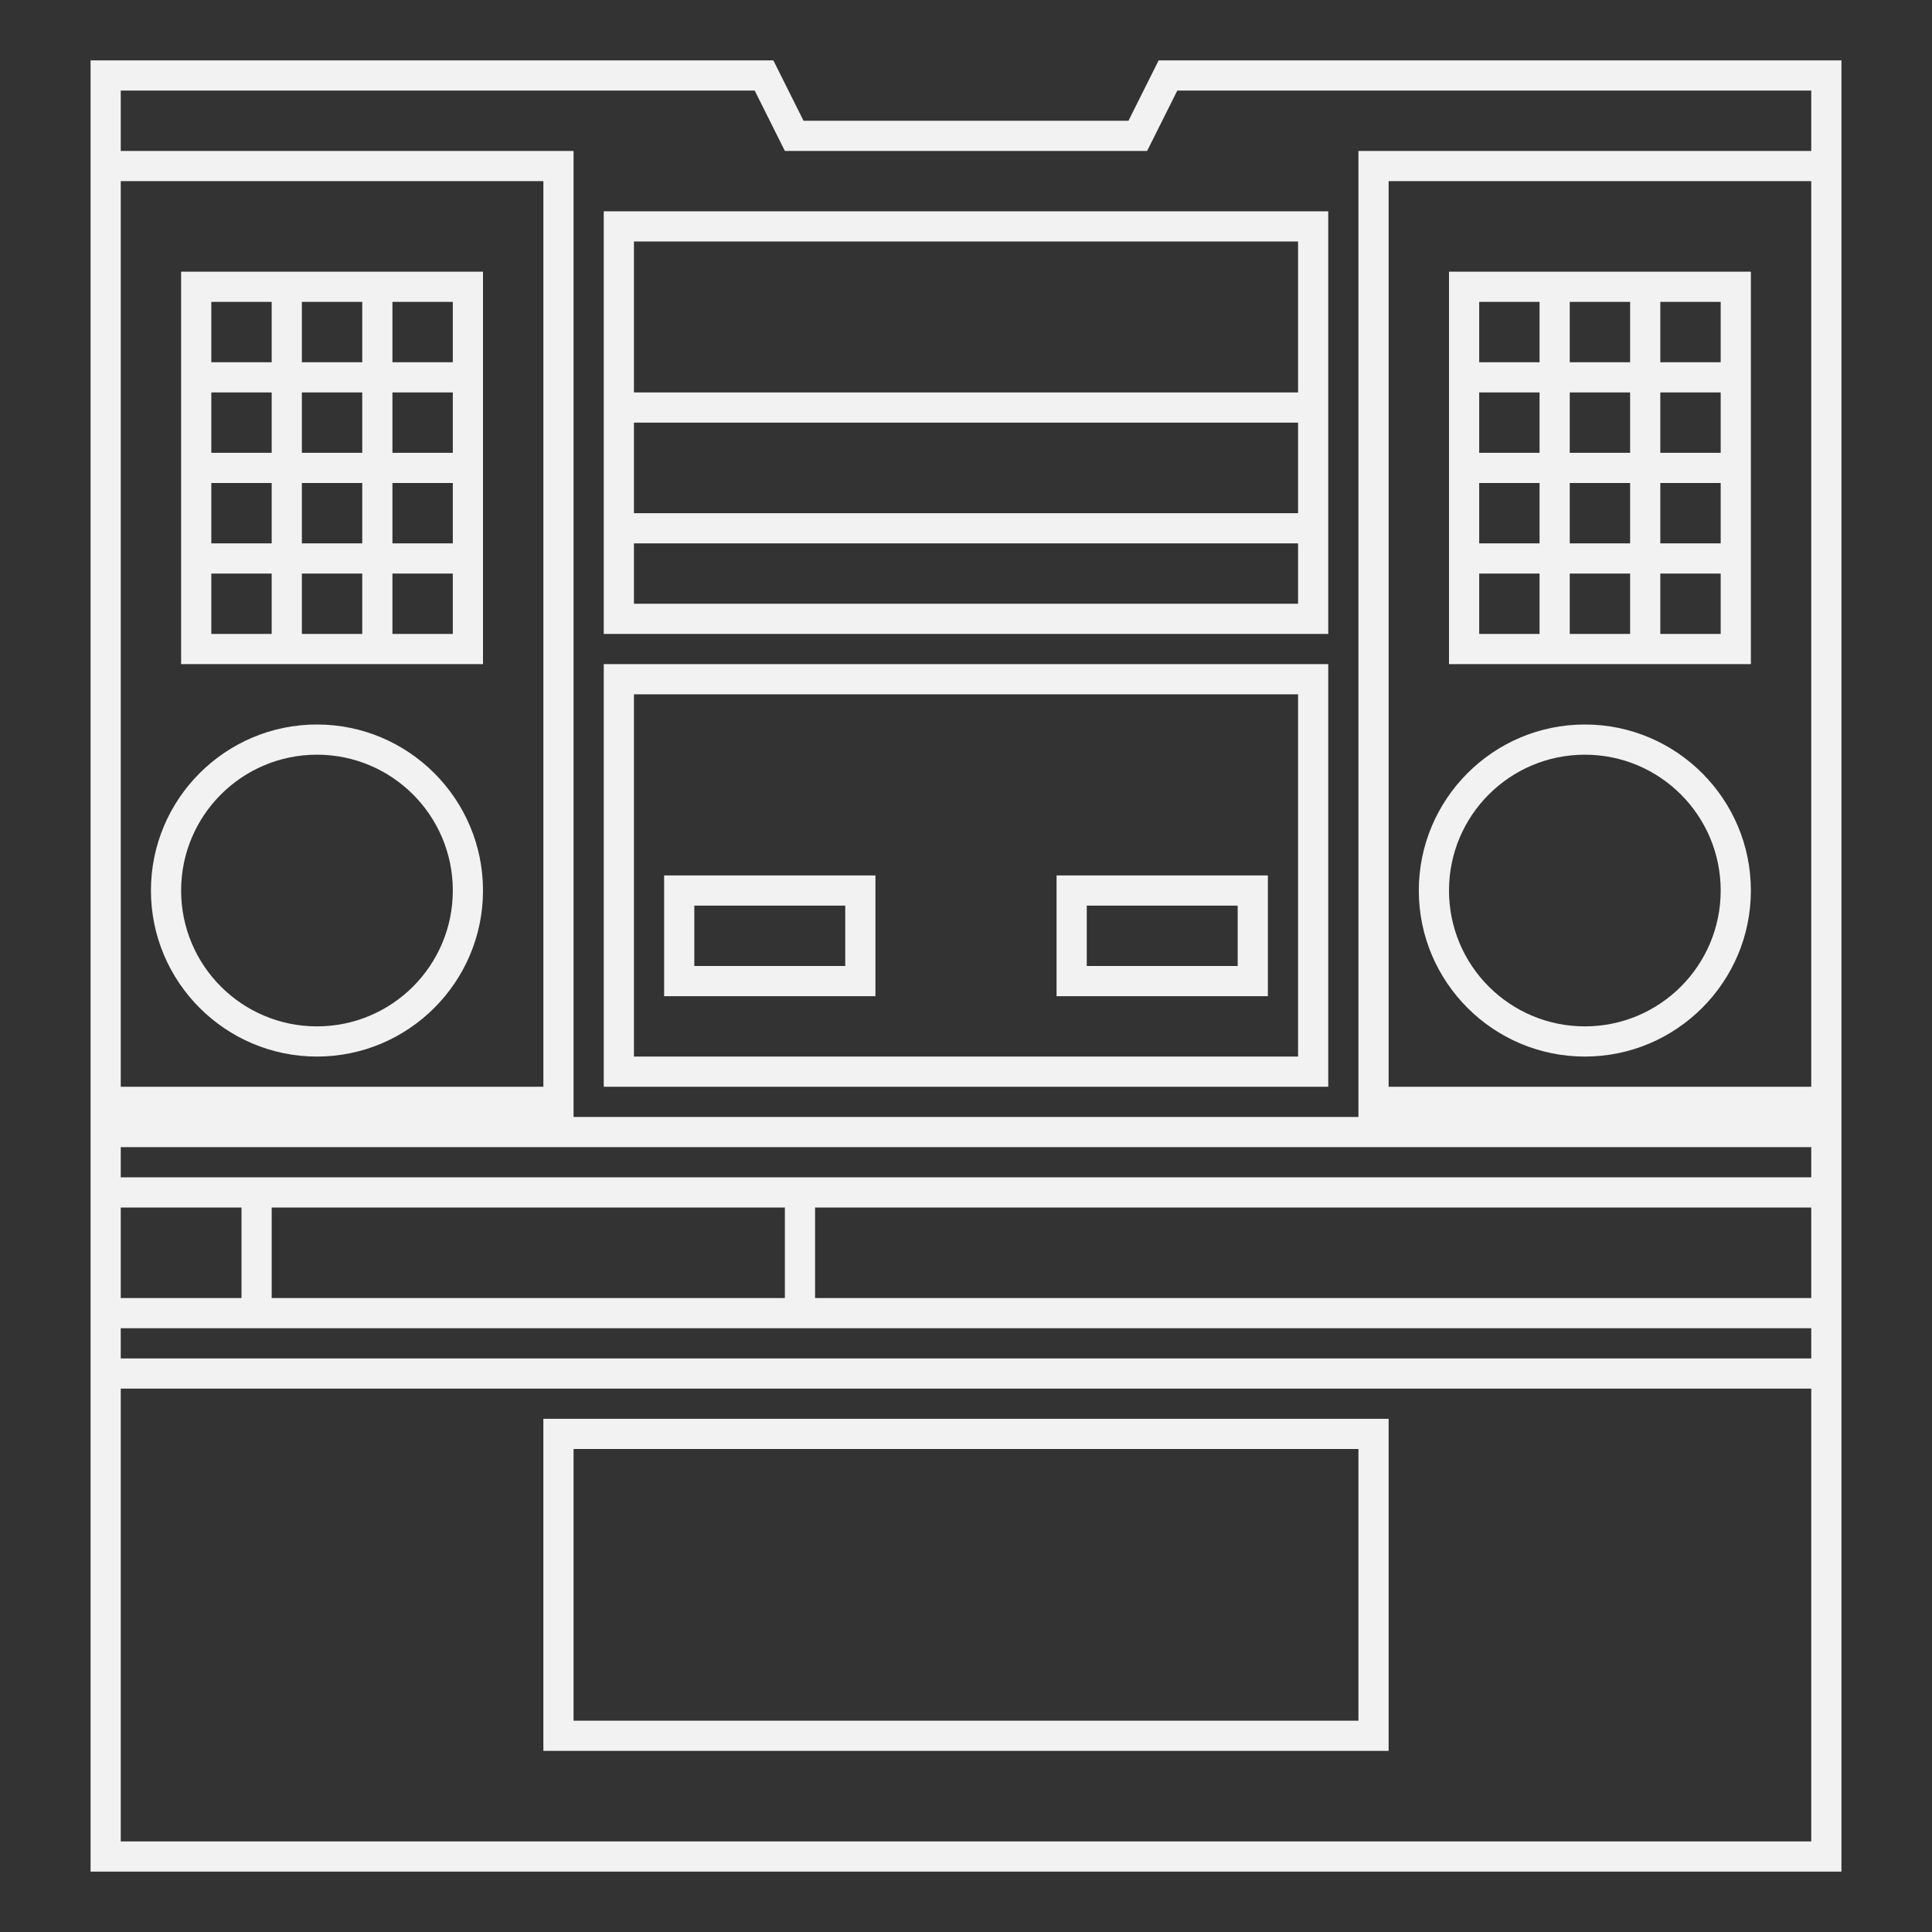 <?xml version="1.0" encoding="UTF-8" standalone="no"?>
<svg
   xmlns:dc="http://purl.org/dc/elements/1.1/"
   xmlns:cc="http://creativecommons.org/ns#"
   xmlns:rdf="http://www.w3.org/1999/02/22-rdf-syntax-ns#"
   xmlns:svg="http://www.w3.org/2000/svg"
   xmlns="http://www.w3.org/2000/svg"
   viewBox="0 0 320 320"
   height="320"
   width="320"
   xml:space="preserve"
   version="1.1"
   id="svg2"><rect x="0" y="0" width="320" height="320" fill="#333333" stroke="none"/><defs
     id="defs6"><clipPath
       id="clipPath30"
       clipPathUnits="userSpaceOnUse"><path
         id="path32"
         d="M 0,256 256,256 256,0 0,0 0,256 Z" /></clipPath></defs><g
     transform="matrix(1.25,0,0,-1.25,0,320)"
     id="g10"><g
       transform="translate(184,236)"
       id="g12"><path
         id="path14"
         style="fill:#f2f2f2;fill-opacity:1;fill-rule:nonzero;stroke:none"
         d="m 0,0 -4,0 0,-4 0,-120 0,-4 -104,0 0,4 0,120 0,4 -4,0 -56,0 0,8 84,0 4,-8 48,0 4,8 84,0 0,-8 -56,0 z m 0,-4 56,0 0,-120 -56,0 0,120 z m 56,-148 -132,0 0,12 132,0 0,-12 z m 0,-72 -224,0 0,60 224,0 0,-60 z m -224,84 16,0 0,-12 -16,0 0,12 z m 56,16 -56,0 0,120 56,0 0,-120 z m 36,-32 132,0 0,-4 -224,0 0,4 16,0 4,0 68,0 4,0 z m -4,4 -68,0 0,12 68,0 0,-12 z m 136,20 0,-4 -132,0 -4,0 -68,0 -4,0 -16,0 0,4 224,0 z m 0,144 -84,0 -2.473,0 L -31.578,9.789 -34.472,4 -77.528,4 -80.422,9.789 -81.528,12 -84,12 l -84,0 -4,0 0,-4 0,-8 0,-4 0,-120 0,-4 0,-4 0,-4 0,-4 0,-12 0,-4 0,-4 0,-4 0,-60 0,-4 4,0 224,0 4,0 0,4 0,60 0,4 0,4 0,4 0,12 0,4 0,4 0,4 0,4 0,120 0,4 0,8 0,4 -4,0 z" /></g><path
       id="path16"
       style="fill:#f2f2f2;fill-opacity:1;fill-rule:nonzero;stroke:none"
       d="m 84,224 88,0 0,-20 -88,0 0,20 z m 88,-36 -88,0 0,12 88,0 0,-12 z m 0,-12 -88,0 0,8 88,0 0,-8 z m -88,52 -4,0 0,-4 0,-20 0,-4 0,-12 0,-4 0,-8 0,-4 4,0 88,0 4,0 0,4 0,8 0,4 0,12 0,4 0,20 0,4 -4,0 -88,0 z" /><path
       id="path18"
       style="fill:#f2f2f2;fill-opacity:1;fill-rule:nonzero;stroke:none"
       d="m 172,116 -88,0 0,48 88,0 0,-48 z m -88,52 -4,0 0,-4 0,-48 0,-4 4,0 88,0 4,0 0,4 0,48 0,4 -4,0 -88,0 z" /><path
       id="path20"
       style="fill:#f2f2f2;fill-opacity:1;fill-rule:nonzero;stroke:none"
       d="m 112,128 -20,0 0,8 20,0 0,-8 z m 4,12 -28,0 0,-16 28,0 0,16 z" /><path
       id="path22"
       style="fill:#f2f2f2;fill-opacity:1;fill-rule:nonzero;stroke:none"
       d="m 164,128 -20,0 0,8 20,0 0,-8 z m 4,12 -28,0 0,-16 28,0 0,16 z" /><path
       id="path24"
       style="fill:#f2f2f2;fill-opacity:1;fill-rule:nonzero;stroke:none"
       d="m 36,172 -8,0 0,8 8,0 0,-8 z m -8,20 8,0 0,-8 -8,0 0,8 z m 0,12 8,0 0,-8 -8,0 0,8 z m 0,12 8,0 0,-8 -8,0 0,8 z m 12,0 8,0 0,-8 -8,0 0,8 z m 12,0 8,0 0,-8 -8,0 0,8 z m 8,-20 -8,0 0,8 8,0 0,-8 z m 0,-12 -8,0 0,8 8,0 0,-8 z m 0,-12 -8,0 0,8 8,0 0,-8 z m -20,32 8,0 0,-8 -8,0 0,8 z m 0,-12 8,0 0,-8 -8,0 0,8 z m 8,-20 -8,0 0,8 8,0 0,-8 z m -12,-4 4,0 8,0 4,0 8,0 4,0 0,4 0,8 0,4 0,8 0,4 0,8 0,4 0,8 0,4 -4,0 -8,0 -4,0 -8,0 -4,0 -8,0 -4,0 0,-4 0,-8 0,-4 0,-8 0,-4 0,-8 0,-4 0,-8 0,-4 4,0 8,0 z" /><g
       id="g26"><g
         clip-path="url(#clipPath30)"
         id="g28"><g
           transform="translate(42,156)"
           id="g34"><path
             id="path36"
             style="fill:#f2f2f2;fill-opacity:1;fill-rule:nonzero;stroke:none"
             d="m 0,0 c 9.941,0 18,-8.059 18,-18 0,-9.941 -8.059,-18 -18,-18 -9.941,0 -18,8.059 -18,18 0,9.941 8.059,18 18,18 m 0,-40 c 12.131,0 22,9.869 22,22 0,12.131 -9.869,22 -22,22 -12.131,0 -22,-9.869 -22,-22 0,-12.131 9.869,-22 22,-22" /></g><path
           id="path38"
           style="fill:#f2f2f2;fill-opacity:1;fill-rule:nonzero;stroke:none"
           d="m 220,216 8,0 0,-8 -8,0 0,8 z m 8,-20 -8,0 0,8 8,0 0,-8 z m 0,-12 -8,0 0,8 8,0 0,-8 z m 0,-12 -8,0 0,8 8,0 0,-8 z m -12,0 -8,0 0,8 8,0 0,-8 z m -12,0 -8,0 0,8 8,0 0,-8 z m -8,20 8,0 0,-8 -8,0 0,8 z m 0,12 8,0 0,-8 -8,0 0,8 z m 0,12 8,0 0,-8 -8,0 0,8 z m 20,-32 -8,0 0,8 8,0 0,-8 z m 0,12 -8,0 0,8 8,0 0,-8 z m -8,20 8,0 0,-8 -8,0 0,8 z m 12,4 -4,0 -8,0 -4,0 -8,0 -4,0 0,-4 0,-8 0,-4 0,-8 0,-4 0,-8 0,-4 0,-8 0,-4 4,0 8,0 4,0 8,0 4,0 8,0 4,0 0,4 0,8 0,4 0,8 0,4 0,8 0,4 0,8 0,4 -4,0 -8,0 z" /><g
           transform="translate(210,120)"
           id="g40"><path
             id="path42"
             style="fill:#f2f2f2;fill-opacity:1;fill-rule:nonzero;stroke:none"
             d="m 0,0 c -9.941,0 -18,8.059 -18,18 0,9.941 8.059,18 18,18 C 9.941,36 18,27.941 18,18 18,8.059 9.941,0 0,0 M 0,40 C -12.131,40 -22,30.131 -22,18 -22,5.869 -12.131,-4 0,-4 12.131,-4 22,5.869 22,18 22,30.131 12.131,40 0,40" /></g><path
           id="path44"
           style="fill:#f2f2f2;fill-opacity:1;fill-rule:nonzero;stroke:none"
           d="m 76,64 104,0 0,-36 -104,0 0,36 z m 104,-40 4,0 0,4 0,36 0,4 -4,0 -104,0 -4,0 0,-4 0,-36 0,-4 4,0 104,0 z" /></g></g></g></svg>